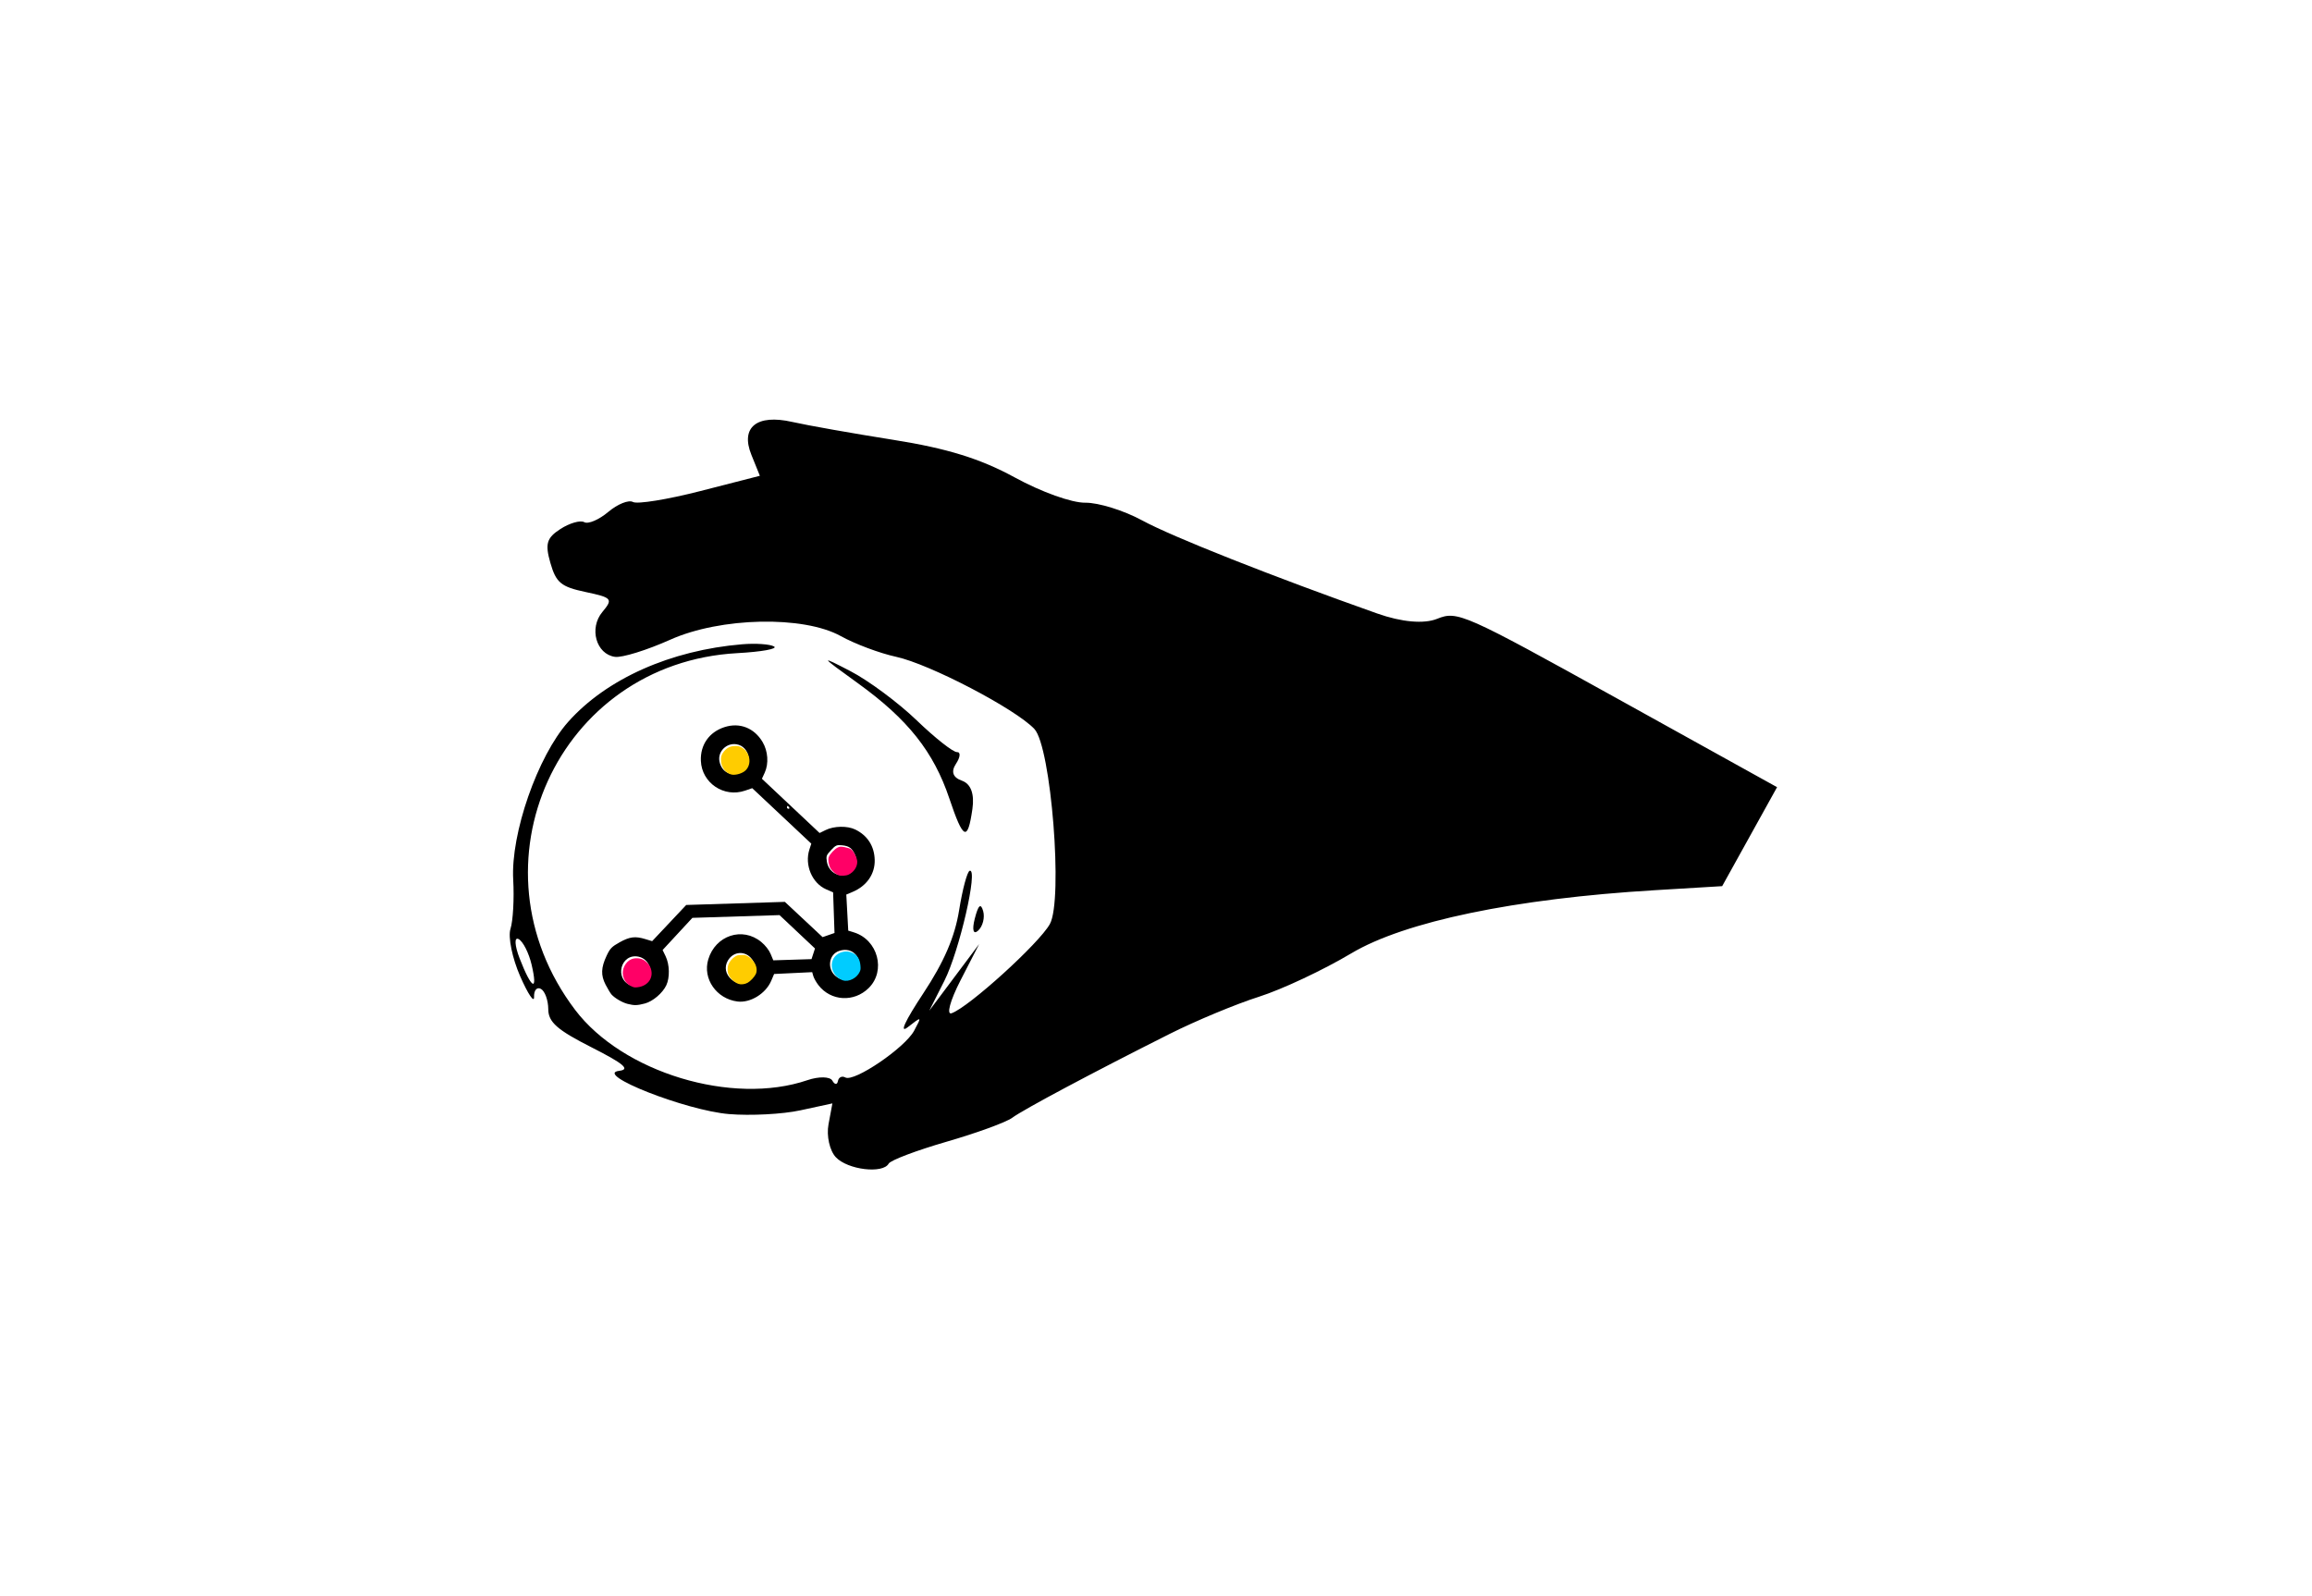 <?xml version="1.0" encoding="UTF-8" standalone="no"?>
<!-- Created with Inkscape (http://www.inkscape.org/) -->

<svg
   xmlns:dc="http://purl.org/dc/elements/1.1/"
   xmlns:cc="http://creativecommons.org/ns#"
   xmlns:rdf="http://www.w3.org/1999/02/22-rdf-syntax-ns#"
   xmlns:svg="http://www.w3.org/2000/svg"
   xmlns="http://www.w3.org/2000/svg"
   xmlns:sodipodi="http://sodipodi.sourceforge.net/DTD/sodipodi-0.dtd"
   xmlns:inkscape="http://www.inkscape.org/namespaces/inkscape"
   width="945"
   height="652.5"
   id="svg3396"
   version="1.1"
   inkscape:version="0.48.4 r9939"
   sodipodi:docname="hw-libre.svg">
  <defs
     id="defs3398" />
  <sodipodi:namedview
     id="base"
     pagecolor="#ffffff"
     bordercolor="#666666"
     borderopacity="1.0"
     inkscape:pageopacity="0.0"
     inkscape:pageshadow="2"
     inkscape:zoom="0.49497475"
     inkscape:cx="419.03912"
     inkscape:cy="412.04793"
     inkscape:document-units="px"
     inkscape:current-layer="layer1"
     showgrid="false"
     inkscape:window-width="958"
     inkscape:window-height="1024"
     inkscape:window-x="0"
     inkscape:window-y="27"
     inkscape:window-maximized="0" />
  <g
     inkscape:label="Capa 1"
     inkscape:groupmode="layer"
     id="layer1"
     transform="translate(0,-399.862)">
    <g
       id="g4294"
       transform="matrix(0.625,-0.754,0.754,0.625,441.998,-486.487)"
       inkscape:export-filename="/home/riotgrrl/trabajo/dossier-ST/htmls/img/bioh3.png"
       inkscape:export-xdpi="165.24001"
       inkscape:export-ydpi="165.24001">
      <g
         transform="matrix(0.606,0,0,0.606,-666.757,-870.5)"
         id="g4315">
        <path
           style="fill:#000000"
           d="m -820.513,2615.197 c 5.732,5.46 5.797,-0.74 0.259,-25.142 -5.828,-25.687 -5.572,-33.874 1.242,-39.566 4.725,-3.948 8.114,-9.715 7.531,-12.817 -0.583,-3.102 -3.847,-3.154 -7.252,-0.116 -3.406,3.038 -1.222,-4.377 4.857,-16.479 6.077,-12.101 15.456,-23.77 20.842,-25.931 5.387,-2.161 17.671,-11.242 27.298,-20.179 23.258,-21.59 76.224,-41.338 107.882,-40.222 39.646,1.397 82.983,22.838 117.628,58.198 6.509,6.643 12.272,14.67 12.807,17.839 0.537,3.168 -8.316,-4.277 -19.67,-16.544 -84.138,-90.913 -231.928,-50.776 -260.467,70.738 -12.395,52.777 18.209,125.565 64.796,154.114 7.075,4.335 11.899,10.383 10.722,13.439 -1.178,3.057 -0.199,4.477 2.176,3.156 2.375,-1.321 4.716,-0.276 5.204,2.321 1.283,6.827 41.933,18.589 55.055,15.93 11.145,-2.259 11.145,-2.259 -0.924,-4.916 -7.472,-1.645 1.968,-4.18 24.78,-6.654 25.748,-2.792 43.759,-8.075 59.79,-17.536 12.618,-7.447 24.131,-12.727 25.585,-11.734 5.151,3.521 -47.188,29.841 -69.436,34.918 l -22.585,5.154 28.656,-1.419 28.656,-1.419 -27.491,6.076 c -15.245,3.369 -24.737,7.704 -21.309,9.731 10.988,6.496 75.543,15.691 90.468,12.886 18.711,-3.517 94.621,-77.329 96.655,-93.983 2.318,-18.977 -11.64,-84.11 -22.506,-105.02 -5.262,-10.125 -11.258,-27.408 -13.325,-38.406 -5.432,-28.899 -42.822,-72.113 -76.905,-88.882 -15.751,-7.75 -30.763,-17.539 -33.36,-21.755 -6.87,-11.151 3.699,-26.448 18.243,-26.403 11.748,0.036 11.95,-1.08 3.205,-17.732 -8.02,-15.271 -8.019,-19.692 0.008,-31.435 7.715,-11.286 11.611,-12.948 22.388,-9.548 7.176,2.264 13.515,6.604 14.087,9.645 0.572,3.041 7.774,6.737 16.005,8.214 8.231,1.477 15.479,5.412 16.105,8.745 0.626,3.333 16.556,17.241 35.398,30.907 l 34.26,24.847 7.418,-13.745 c 9.715,-18.003 24.064,-15.082 35.354,7.197 4.865,9.601 20.645,37.365 35.066,61.697 18.93,31.94 28.18,54.325 33.272,80.514 4.045,20.811 11.575,41.589 17.662,48.741 5.835,6.857 12.862,23.955 15.614,37.996 4.503,22.975 27.409,93.256 53.933,165.477 6.155,16.76 14.915,29.46 23.522,34.105 13.245,7.148 14.508,11.623 36.912,130.82 l 23.197,123.418 -38.308,7.2 -38.307,7.2 -31.804,-33.992 c -66.052,-70.596 -126.535,-118.845 -166.925,-133.163 -20.918,-7.415 -49.47,-20.829 -63.448,-29.809 -13.979,-8.98 -40.555,-22.96 -59.058,-31.067 -54.667,-23.952 -104.079,-44.209 -113.837,-46.67 -5.01,-1.263 -23.63,-12.168 -41.379,-24.232 -17.749,-12.064 -34.405,-21.534 -37.013,-21.044 -8.073,1.517 -21.282,-18.991 -19.839,-30.803 0.753,-6.168 7.146,-14.43 14.207,-18.359 l 12.837,-7.145 -17.84,-14.001 c -9.811,-7.7 -24.781,-23.954 -33.265,-36.12 -17.11,-24.534 -38.508,-89.788 -25.326,-77.235 z m 17.696,-92.986 c 5.1,-6.717 8.672,-14.95 7.938,-18.296 -0.733,-3.346 -5.165,0.782 -9.845,9.172 -11.007,19.734 -9.959,24.75 1.906,9.124 z m 219.202,214.656 c 8.837,-4.177 11.155,-3.86 7.788,1.065 -2.637,3.857 -8.298,6.533 -12.581,5.947 -4.447,-0.608 -2.39,-3.617 4.793,-7.013 z m 52.604,-66.312 c 17.906,-28.921 23.79,-56.82 20.932,-99.245 -2.17,-32.216 -1.983,-32.772 3.115,-9.262 2.985,13.756 4.358,39.318 3.056,56.806 -1.302,17.487 -0.913,33.389 0.864,35.338 1.777,1.949 -1.206,4.021 -6.63,4.604 -6.469,0.696 -8.659,4.331 -6.365,10.569 2.263,6.152 -1.418,12.516 -10.428,18.029 -19.531,11.95 -20.392,8.758 -4.545,-16.839 z"
           id="path3869"
           inkscape:connector-curvature="0" />
        <path
           style="fill:#000000"
           d="m -781.332,2590.22 c -1.617,-3.398 -2.58,-9.205 -2.093,-12.623 0.157,-1.099 1.326,-4.456 2.599,-7.459 2.864,-6.757 7.011,-9.954 15.852,-12.22 5.356,-1.373 6.985,-1.246 12.77,0.995 7.407,2.869 10.21,5.495 13.012,12.191 l 1.908,4.56 17.083,1.078 17.083,1.078 22.502,25.47 22.502,25.47 -1.057,17.755 -1.057,17.755 3.713,2.249 3.713,2.249 10.47,-9.304 10.47,-9.304 -1.451,-5.002 c -2.948,-10.167 3.343,-22.255 13.74,-26.399 l 3.948,-1.573 1.728,-27.851 1.727,-27.851 -4.462,-2.73 c -13.144,-8.04 -14.948,-26.322 -3.604,-36.532 8.182,-7.365 18.851,-8.241 28.21,-2.318 9.297,5.884 12.695,16.116 8.889,26.767 -2.463,6.895 -8.705,12.848 -15.324,14.617 l -4.456,1.191 -1.711,27.211 -1.711,27.211 4.277,1.931 c 5.849,2.641 11.825,9.601 13.246,15.425 2.233,9.153 -0.421,17.457 -7.575,23.701 -7.297,6.369 -17.333,7.225 -26.77,2.283 l -4.069,-2.131 -9.144,8.45 -9.144,8.45 1.567,3.783 c 6.618,15.97 -6.201,33.964 -23.002,32.29 -14.179,-1.413 -23.671,-14.326 -20.563,-27.973 0.552,-2.421 1.707,-5.43 2.569,-6.685 l 1.566,-2.283 -8.851,-9.693 -8.851,-9.693 -4.881,1.455 c -9.243,2.756 -21.047,-1.266 -25.822,-8.797 -7.807,-12.314 -3.298,-28.534 9.442,-33.964 15.944,-6.796 32.559,3.619 32.589,20.431 0.006,3.572 -0.877,7.64 -2.215,10.194 l -2.225,4.25 8.715,9.865 8.715,9.865 3.584,-1.418 3.584,-1.418 1.058,-16.739 1.058,-16.739 -19.877,-22.499 -19.877,-22.499 -15.07,-0.822 -15.07,-0.822 -1.98,4.325 c -2.663,5.816 -9.379,11.658 -15.093,13.128 -5.747,1.479 -14.454,-0.045 -19.055,-3.335 -4.457,-3.187 -5.779,-4.708 -7.822,-9.001 z m 20.657,0.281 c 7.362,0.456 12.745,-8.324 9.259,-15.1 -5.846,-11.364 -22.953,-3.294 -18.597,8.773 1.046,2.897 5.783,6.107 9.337,6.327 z m 47.405,53.762 c 5.771,0.357 8.765,-1.853 10.258,-7.573 1.928,-7.384 -3.796,-13.614 -11.334,-12.335 -5.043,0.855 -8.251,4.758 -8.376,10.191 -0.136,5.898 3.203,9.331 9.452,9.717 z m 47.037,54 c 3.528,0.418 4.876,0.019 7.361,-2.176 5.893,-5.206 5.267,-12.848 -1.39,-16.986 -6.533,-4.06 -15.093,1.437 -14.898,9.568 0.132,5.495 3.33,8.931 8.927,9.595 z m 53.441,-47.696 c 4.803,0.715 8.507,-1.224 10.603,-5.548 2.097,-4.327 1.916,-6.777 -0.799,-10.829 -2.03,-3.03 -2.763,-3.394 -7.413,-3.682 -4.721,-0.292 -5.398,-0.046 -7.953,2.896 -5.609,6.457 -2.53,15.959 5.562,17.163 z m 6.701,-61.096 c 0.187,-0.619 0.209,-1.274 0.048,-1.456 -0.161,-0.182 -0.629,-0.033 -1.041,0.332 -0.412,0.364 -0.434,1.019 -0.048,1.456 0.386,0.436 0.854,0.287 1.041,-0.332 z m -2.02,-40.906 c 8.464,3.62 17.08,-6.731 12.287,-14.761 -3.623,-6.07 -12.305,-6.784 -16.62,-1.366 -4.804,6.032 -2.926,13.022 4.333,16.127 z"
           id="path4118"
           inkscape:connector-curvature="0" />
      </g>
      <path
         inkscape:connector-curvature="0"
         id="path4280"
         d="m -1133.541,695.85 c -0.58,-2.077 -0.2,-3.957 1.14,-5.643 1.726,-2.173 5.159,-2.959 7.509,-1.721 1.325,0.698 2.517,2.193 2.925,3.667 0.338,1.223 0.205,3.143 -0.292,4.231 -1.917,4.188 -6.623,4.875 -10.081,1.472 -0.788,-0.776 -0.918,-0.993 -1.201,-2.006 z"
         style="fill:#ff0066;fill-opacity:1;stroke:none" />
      <path
         inkscape:connector-curvature="0"
         id="path4282"
         d="m -1104.29,729.47 c -0.61,-1.611 -0.461,-4.055 0.348,-5.688 0.503,-1.016 1.885,-2.212 3.091,-2.676 1.215,-0.467 3.169,-0.457 4.529,0.024 0.916,0.324 1.123,0.479 2.072,1.551 0.947,1.069 1.079,1.298 1.287,2.231 0.3,1.347 0.136,3.007 -0.443,4.485 -0.606,1.547 -1.823,2.715 -3.173,3.044 -1.284,0.314 -3.704,0.154 -4.909,-0.323 -1.25,-0.495 -2.397,-1.58 -2.801,-2.649 l 0,0 z"
         style="fill:#ffcc00;fill-opacity:1;stroke:none" />
      <path
         inkscape:connector-curvature="0"
         id="path4284"
         d="m -1075.322,762.104 c -1.099,-2.74 -0.229,-6.047 2.041,-7.754 2.169,-1.631 4.793,-1.579 7.095,0.142 1.097,0.82 1.749,1.763 2.186,3.16 0.678,2.167 0.026,4.25 -1.92,6.137 -1.075,1.042 -1.263,1.163 -2.214,1.427 -2.759,0.763 -6.238,-0.742 -7.188,-3.11 z"
         style="fill:#00ccff;fill-opacity:1;stroke:none" />
      <path
         inkscape:connector-curvature="0"
         id="path4286"
         d="m -1042.763,732.518 c -0.379,-1.167 -0.327,-3.138 0.114,-4.26 0.57,-1.453 1.976,-3.061 3.075,-3.518 1.19,-0.495 4.404,-0.305 5.625,0.332 0.869,0.454 1.06,0.668 1.885,2.109 0.504,0.882 0.962,2.027 1.017,2.544 0.139,1.301 -1.156,4.319 -2.281,5.315 -1.658,1.469 -4.372,1.747 -6.592,0.674 -1.05,-0.507 -2.497,-2.135 -2.842,-3.196 z"
         style="fill:#ff0066;fill-opacity:1;stroke:none" />
      <path
         inkscape:connector-curvature="0"
         id="path4288"
         d="m -1038.852,671.505 c -1.096,-2.091 -0.551,-4.908 1.318,-6.823 1.274,-1.304 2.455,-1.817 4.147,-1.801 1.981,0.019 3.271,0.595 4.562,2.036 0.896,0.999 1.131,1.448 1.352,2.574 0.772,3.937 -2.467,7.763 -6.264,7.401 -1.808,-0.173 -4.294,-1.819 -5.116,-3.387 z"
         style="fill:#ffcc00;fill-opacity:1;stroke:none" />
    </g>
  </g>
</svg>
